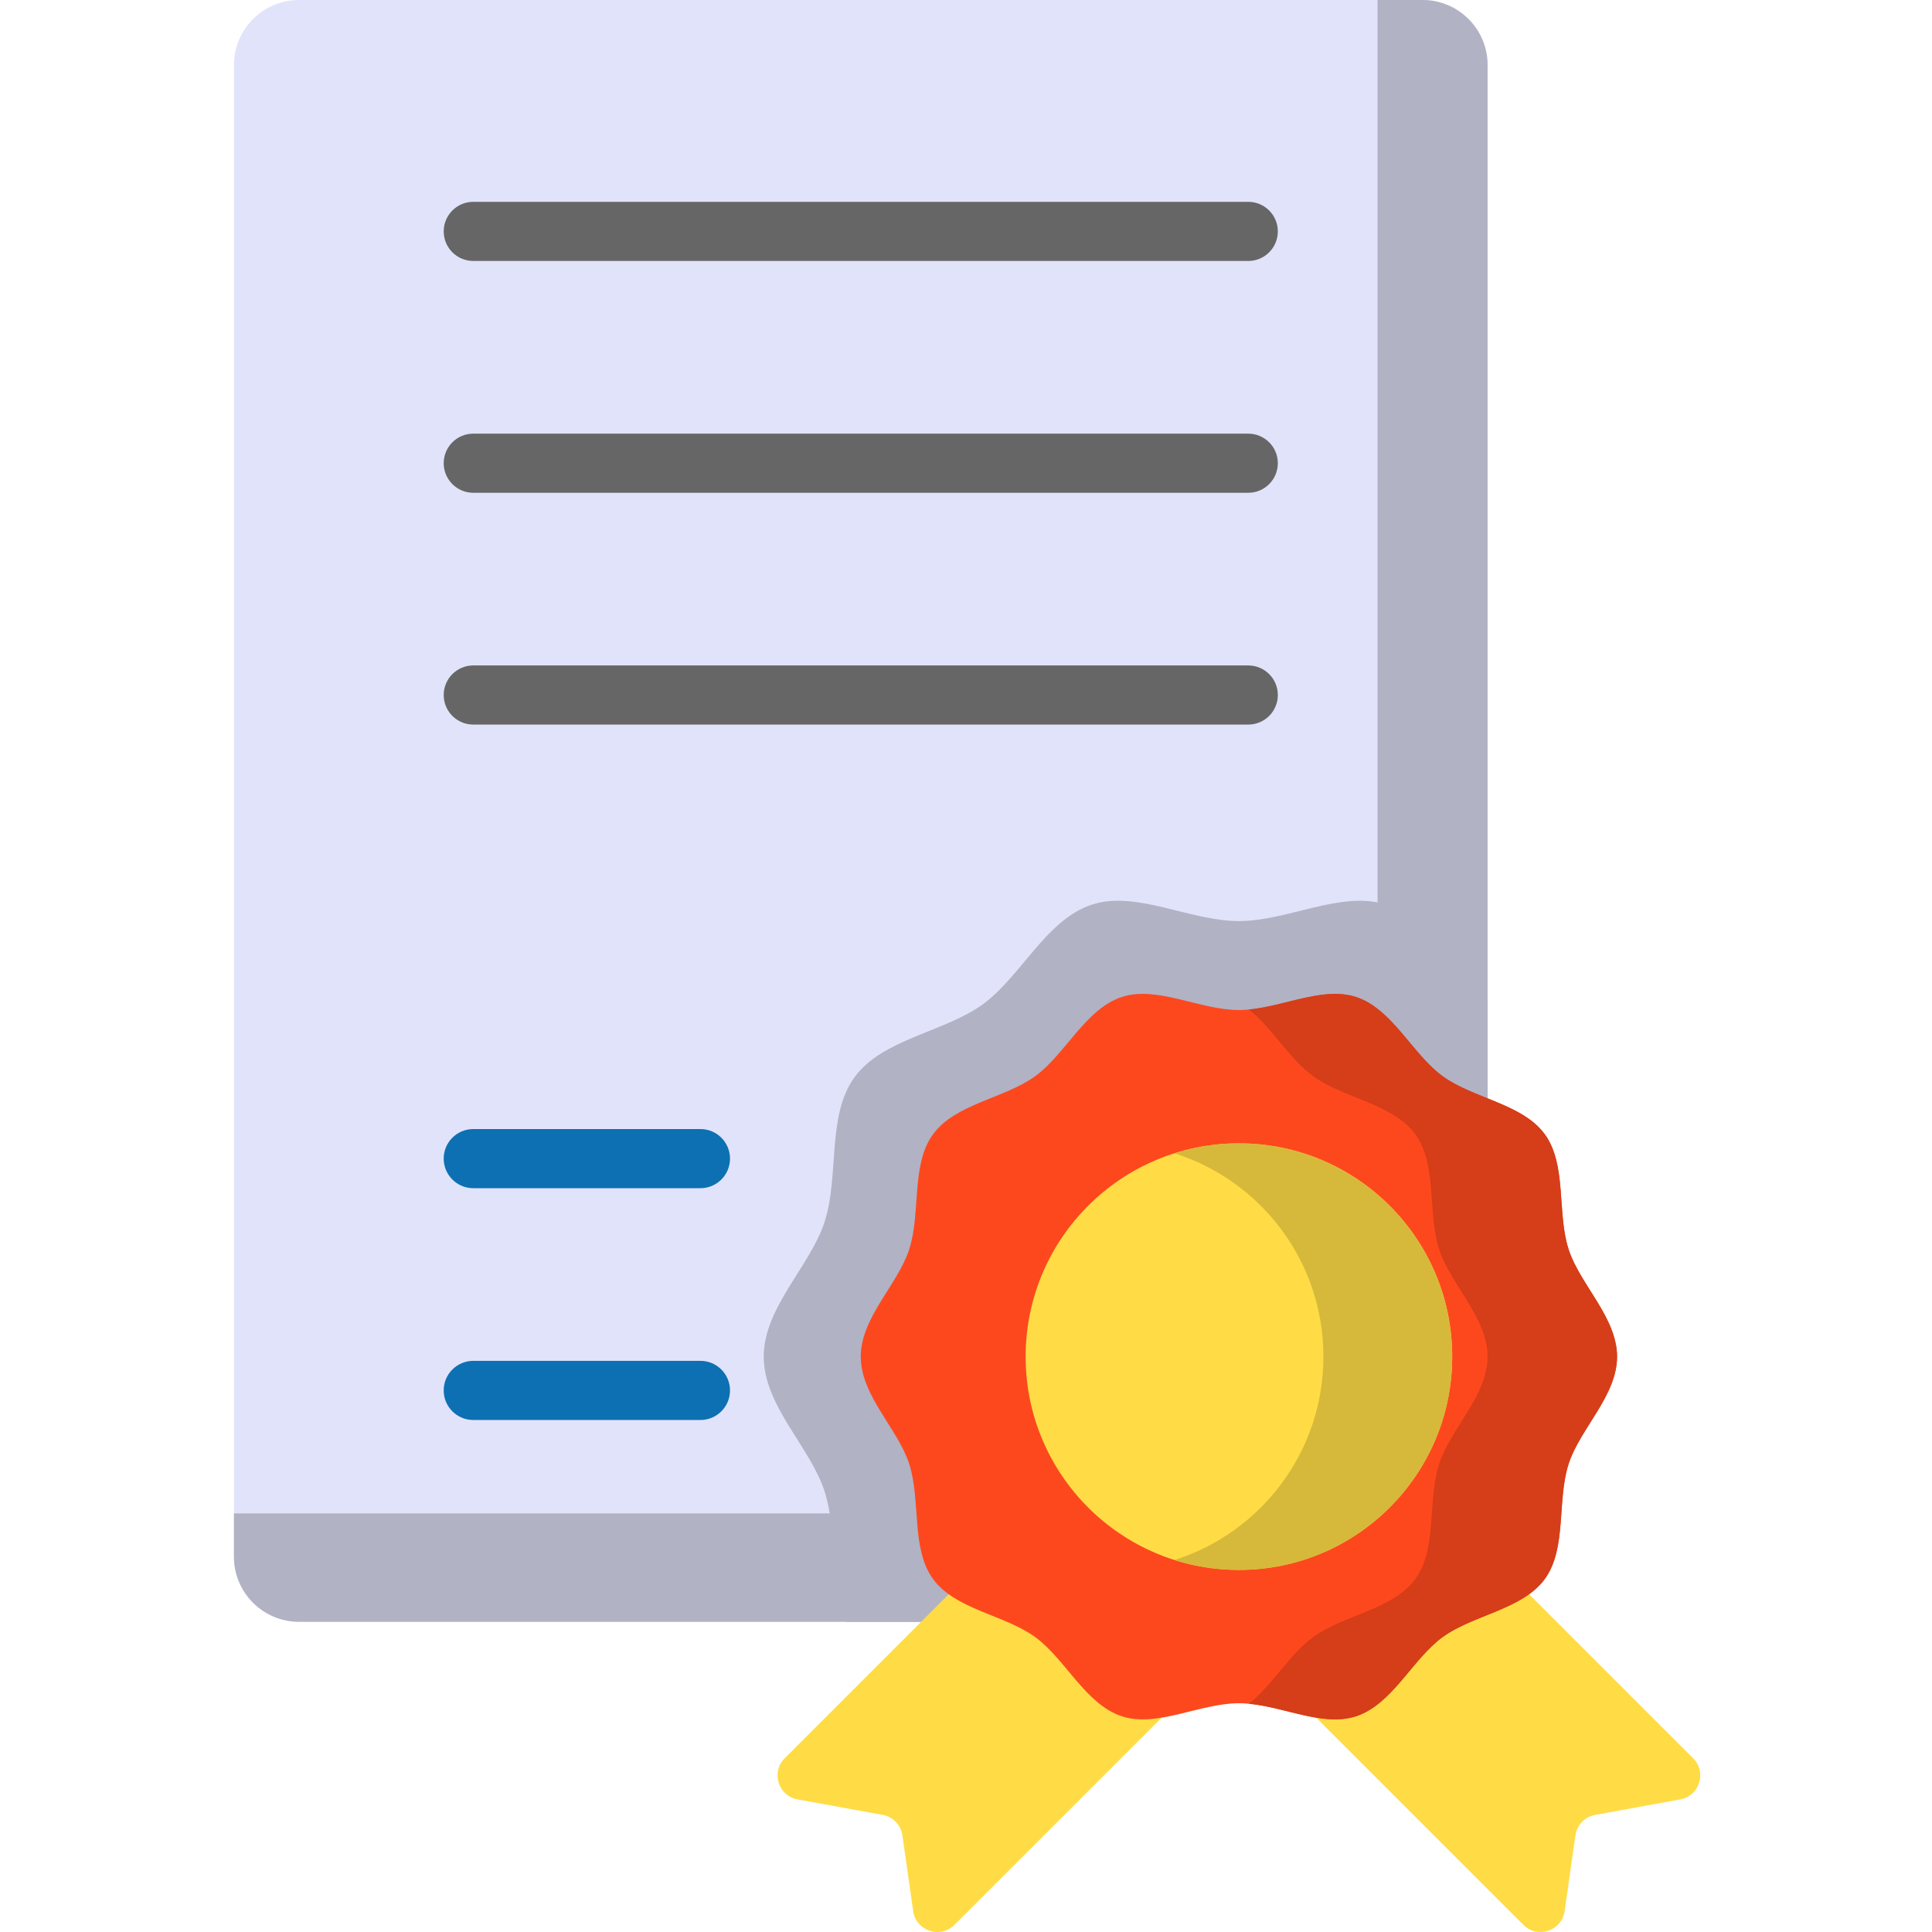 <svg height="512pt" viewBox="-62 0 512 512" width="512pt" xmlns="http://www.w3.org/2000/svg"><path d="m314.977 429.789h-297.727c-9.527 0-17.25-7.723-17.25-17.25v-395.289c0-9.527 7.723-17.25 17.25-17.25h297.727c9.527 0 17.25 7.723 17.25 17.25v395.289c0 9.527-7.723 17.25-17.25 17.25zm0 0" fill="#e1e3fa"/><path d="m314.977 0h-11.91v382.883c0 10.043-8.141 18.184-18.184 18.184h-284.883v11.473c0 9.527 7.723 17.25 17.25 17.25h297.727c9.527 0 17.25-7.723 17.25-17.25v-395.289c0-9.527-7.723-17.25-17.25-17.25zm0 0" fill="#b1b2c4"/><path d="m332.227 411.766v-147.18c-9.078-7.758-15.602-21.168-26.977-24.859-11.75-3.816-25.906 4.367-38.926 4.367s-27.176-8.184-38.922-4.371c-12.176 3.953-18.789 19.031-28.922 26.406-10.234 7.449-26.59 9.129-34.039 19.363-7.375 10.137-3.973 26.172-7.926 38.348-3.812 11.746-16.121 22.664-16.121 35.68 0 13.02 12.309 23.934 16.121 35.68 3.496 10.762 1.246 24.535 5.766 34.59h151.922c9.953 0 18.023-8.07 18.023-18.023zm0 0" fill="#b1b2c4"/><path d="m180 506.453-2.852-20.051c-.391-2.75-2.5-4.941-5.23-5.438l-22.559-4.102c-5.117-.93-7.086-7.227-3.406-10.906l98.195-98.191 44.57 44.57-97.773 97.77c-3.758 3.758-10.195 1.609-10.945-3.652zm0 0" fill="#ffdc45"/><path d="m352.648 506.453 2.852-20.051c.391-2.75 2.5-4.941 5.23-5.438l22.559-4.102c5.117-.93 7.086-7.227 3.406-10.906l-98.195-98.191-44.57 44.57 97.773 97.77c3.758 3.758 10.195 1.609 10.945-3.652zm0 0" fill="#ffdc45"/><path d="m366.535 359.52c0 10.363-9.793 19.047-12.828 28.395-3.148 9.688-.438 22.453-6.305 30.516-5.93 8.145-18.941 9.484-27.09 15.41-8.062 5.871-13.324 17.867-23.012 21.012-9.352 3.035-20.617-3.477-30.977-3.477s-21.625 6.512-30.973 3.477c-9.688-3.145-14.953-15.141-23.016-21.012-8.145-5.926-21.16-7.266-27.086-15.41-5.871-8.062-3.16-20.824-6.309-30.516-3.035-9.348-12.828-18.031-12.828-28.391 0-10.359 9.793-19.047 12.828-28.395 3.148-9.688.438-22.449 6.309-30.516 5.926-8.145 18.941-9.484 27.086-15.41 8.062-5.867 13.328-17.867 23.016-21.012 9.348-3.035 20.613 3.477 30.973 3.477s21.625-6.512 30.977-3.477c9.688 3.145 14.949 15.145 23.016 21.012 8.145 5.93 21.16 7.266 27.086 15.41 5.867 8.066 3.16 20.828 6.305 30.516 3.035 9.348 12.828 18.031 12.828 28.391zm0 0" fill="#fd481e"/><path d="m362.797 347.566c-.164-.293-.332-.586-.5-.875-.27-.469-.547-.934-.828-1.402-2.879-4.754-6.207-9.371-7.762-14.16-.59-1.816-.977-3.742-1.246-5.723-1.188-8.586-.289-18.242-5.059-24.793-1.973-2.711-4.734-4.66-7.836-6.281-5.637-2.949-12.402-4.805-17.672-8.07-.543-.336-1.07-.691-1.578-1.059-3.023-2.203-5.656-5.266-8.273-8.398-1.742-2.09-3.484-4.211-5.328-6.133-1.387-1.438-2.832-2.766-4.383-3.879-.52-.371-1.051-.719-1.594-1.039-1.086-.641-2.227-1.172-3.438-1.562-.566-.184-1.133-.328-1.711-.445-.184-.035-.371-.059-.559-.09-.395-.066-.789-.129-1.191-.168-.215-.023-.438-.027-.656-.043-.379-.027-.758-.051-1.141-.055-.223 0-.441.008-.664.012-.395.004-.785.016-1.18.043-.211.012-.422.031-.629.047-.426.039-.848.078-1.273.133-.18.023-.359.047-.535.074-.488.066-.973.145-1.461.23-.113.02-.23.039-.34.059-5.57 1.02-11.379 3.008-17 3.535 6.23 4.941 10.801 13.137 17.043 17.68 8.145 5.926 21.16 7.266 27.086 15.41 5.871 8.062 3.16 20.824 6.305 30.516 3.035 9.348 12.828 18.031 12.828 28.391s-9.793 19.047-12.828 28.395c-3.145 9.688-.438 22.449-6.305 30.516-5.926 8.145-18.941 9.484-27.086 15.41-6.242 4.543-10.812 12.734-17.043 17.676 5.617.527 11.426 2.516 16.996 3.539.113.02.23.039.344.059.488.086.973.16 1.457.23.18.023.359.051.539.07.426.055.852.098 1.27.133.211.02.422.039.633.051.395.023.785.035 1.176.043.223.004.449.012.668.008.383-.004.762-.027 1.141-.051.219-.016.438-.023.656-.043.398-.039.793-.105 1.184-.172.191-.031.379-.051.566-.086.574-.117 1.141-.262 1.703-.445h.008c.602-.195 1.191-.426 1.766-.691 8.59-3.93 13.688-14.816 21.246-20.32 2.418-1.758 5.27-3.109 8.23-4.359.27-.113.539-.23.812-.34 3.449-1.426 7.008-2.758 10.211-4.43.34-.18.68-.363 1.012-.551 2.684-1.516 5.07-3.32 6.824-5.73 2.199-3.023 3.195-6.711 3.746-10.645.09-.656.168-1.32.238-1.988.281-2.672.422-5.426.645-8.137.059-.676.117-1.352.188-2.023.141-1.344.316-2.668.555-3.961.121-.645.254-1.281.41-1.91.152-.629.328-1.246.523-1.852.57-1.754 1.379-3.48 2.312-5.203.156-.285.316-.574.477-.859.324-.574.664-1.148 1.008-1.719 1.211-2.004 2.52-4.008 3.758-6.035 2.828-4.633 5.277-9.395 5.277-14.574-.004-4.211-1.621-8.145-3.742-11.957zm0 0" fill="#d63d19"/><path d="m322.848 359.52c0 31.219-25.309 56.523-56.523 56.523-31.219 0-56.523-25.305-56.523-56.523 0-31.215 25.305-56.523 56.523-56.523 31.215 0 56.523 25.309 56.523 56.523zm0 0" fill="#ffdc45"/><path d="m266.324 302.996c-5.949 0-11.707.93-17.094 2.633 22.875 7.234 39.488 28.625 39.488 53.891 0 25.27-16.594 46.664-39.469 53.898 5.383 1.703 11.125 2.625 17.074 2.625 31.219 0 56.523-25.305 56.523-56.523 0-31.215-25.305-56.523-56.523-56.523zm0 0" fill="#d6b93a"/><g fill="#666"><path d="m63.422 69.16h205.379c4.328 0 7.836-3.508 7.836-7.836s-3.508-7.836-7.836-7.836h-205.379c-4.328 0-7.836 3.508-7.836 7.836s3.508 7.836 7.836 7.836zm0 0"/><path d="m63.422 130.59h205.379c4.328 0 7.836-3.508 7.836-7.836 0-4.324-3.508-7.832-7.836-7.832h-205.379c-4.328 0-7.836 3.508-7.836 7.832 0 4.328 3.508 7.836 7.836 7.836zm0 0"/><path d="m63.422 192.02h205.379c4.328 0 7.836-3.508 7.836-7.836 0-4.324-3.508-7.832-7.836-7.832h-205.379c-4.328 0-7.836 3.508-7.836 7.832 0 4.328 3.508 7.836 7.836 7.836zm0 0"/></g><path d="m123.625 299.211h-60.203c-4.328 0-7.836 3.508-7.836 7.836 0 4.324 3.508 7.836 7.836 7.836h60.203c4.328 0 7.836-3.512 7.836-7.836 0-4.328-3.508-7.836-7.836-7.836zm0 0" fill="#0d70b2"/><path d="m123.625 360.641h-60.203c-4.328 0-7.836 3.508-7.836 7.836 0 4.328 3.508 7.836 7.836 7.836h60.203c4.328 0 7.836-3.508 7.836-7.836 0-4.328-3.508-7.836-7.836-7.836zm0 0" fill="#0d70b2"/></svg>